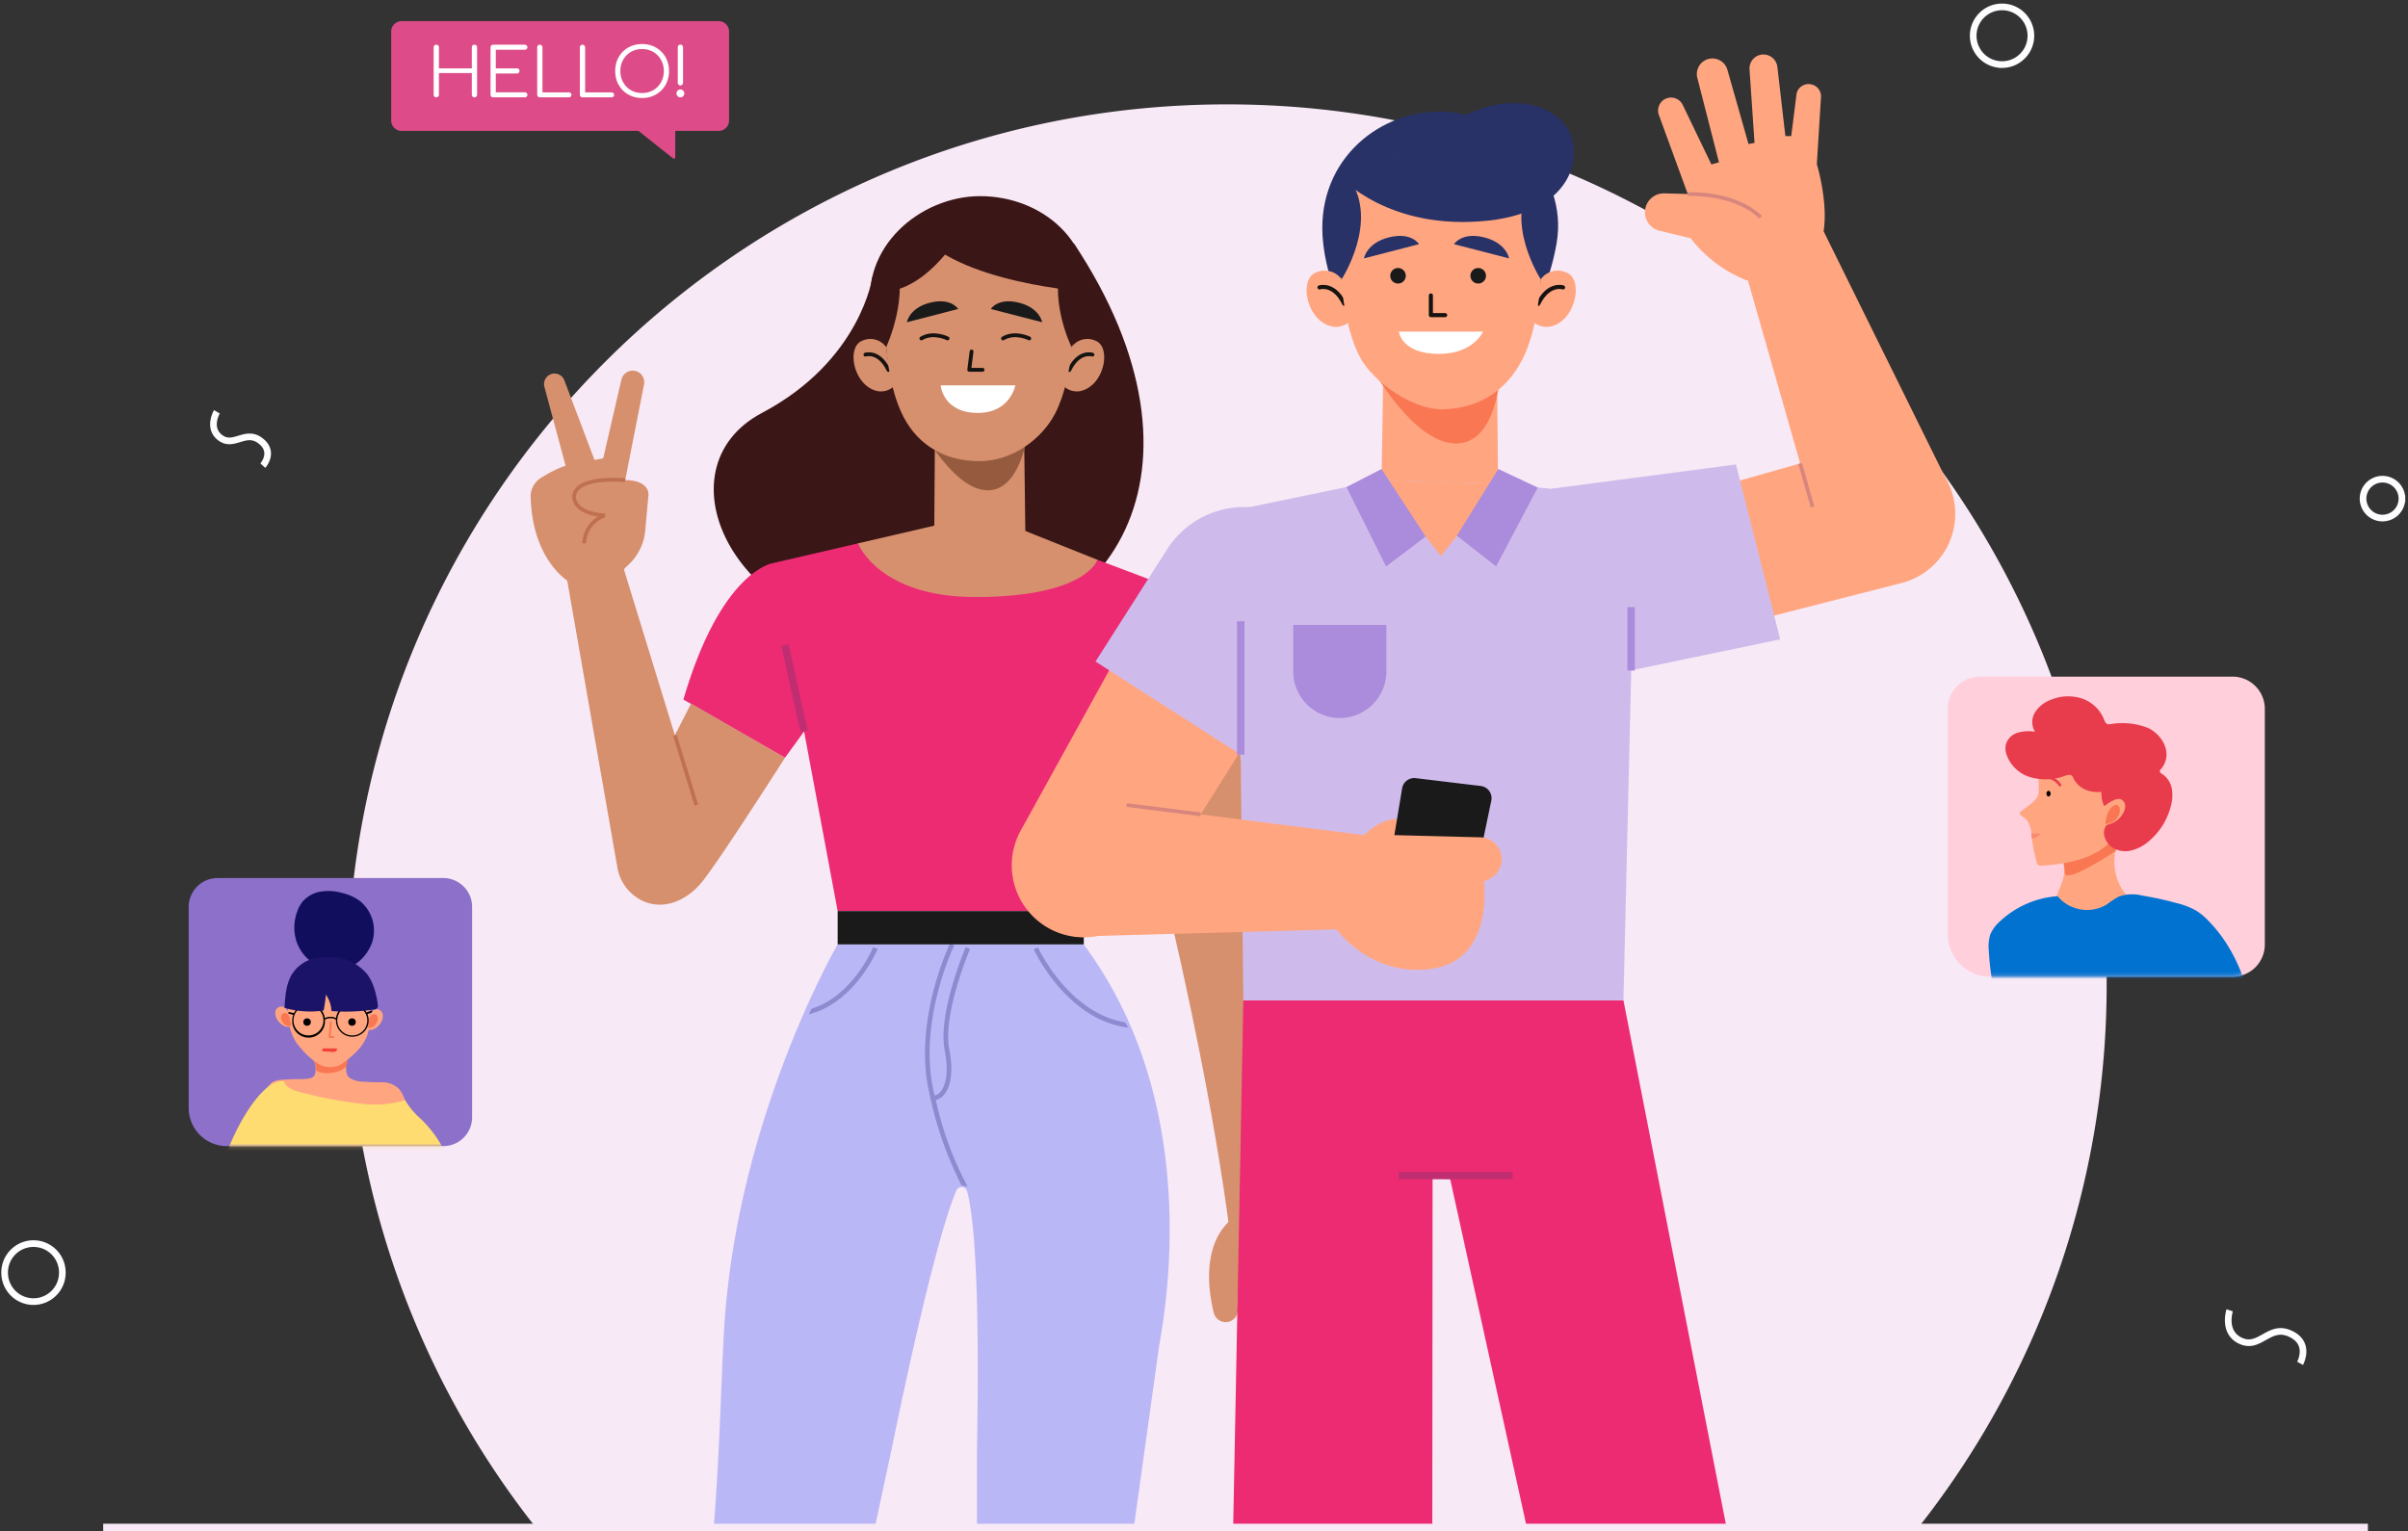 <svg width="643" height="409" fill="none" xmlns="http://www.w3.org/2000/svg"><rect width="100%" height="100%" fill="#333333" stroke="none"/><path d="M562.534 262.757c0-129.729-105.16-234.878-234.879-234.878-129.718 0-234.878 105.171-234.878 234.878a233.781 233.781 0 0 0 49.652 144.423h370.485a233.862 233.862 0 0 0 49.62-144.423z" fill="#F8E9F6"/><path d="M191.895 5.647h-84.654a2.786 2.786 0 0 0-2.786 2.786v23.75a2.786 2.786 0 0 0 2.786 2.786h84.654a2.786 2.786 0 0 0 2.786-2.786V8.433a2.786 2.786 0 0 0-2.786-2.786z" fill="#DD4C88"/><path d="M180.316 31.768v10.258a.364.364 0 0 1-.205.331.358.358 0 0 1-.385-.047l-13.252-10.542h13.842z" fill="#DD4C88"/><path d="M99.834 261.993a7.224 7.224 0 0 0-7.888-1.483 7.232 7.232 0 0 0-2.327 1.592l-1.835 1.879-1.89-1.868a7.214 7.214 0 0 0-10.215.076 7.226 7.226 0 0 0 .077 10.215l7.025 6.926a7.088 7.088 0 0 0 3.943 1.977 7.18 7.18 0 0 0 6.271-2.086l6.904-7.058a7.223 7.223 0 0 0-.065-10.17z" fill="#fff"/><path d="M555.553 217.376h-9.034v15.546h9.034v-15.546z" fill="#FAFAFA"/><path d="M534.6 17.25a7.702 7.702 0 1 0 0-15.405 7.702 7.702 0 0 0 0 15.404zM8.942 347.674a7.702 7.702 0 0 0 7.701-7.702 7.702 7.702 0 1 0-15.403 0 7.702 7.702 0 0 0 7.702 7.702zm632.436-214.485a5.19 5.19 0 0 1-6.201 5.09 5.194 5.194 0 0 1-4.077-4.077 5.184 5.184 0 0 1 2.206-5.327 5.186 5.186 0 0 1 6.552.645 5.185 5.185 0 0 1 1.52 3.669v0zM57.916 110s-2.6 4.37.961 6.97c3.562 2.6 6.675-2.262 10.64.743 3.966 3.004.667 6.664.667 6.664M595.386 350s-1.988 6.009 3.059 8.204c5.047 2.196 7.494-4.544 13.11-1.966 5.615 2.578 2.621 7.92 2.621 7.92" stroke="#FDFCFF" stroke-width="1.78" stroke-miterlimit="10"/><path d="M232.961 73.97s-3.081 22.362-29.496 36.324c-28.175 14.89-8.15 59.67 40.869 61.178 53.235 1.649 82.305-46.31 42.474-106.395l-53.847 8.893z" fill="#3A1616"/><path d="M249.457 143.636l.273-38.597h23.586l.503 39.045-24.362-.448z" fill="#D6906E"/><path d="M246.748 116.346c-1.256-3.419 8.161 15.83 17.949 14.574 8.379-1.093 9.832-16.169 9.832-16.169s-3.889 5.747-12.738 5.758c-9.909.011-15.043-4.163-15.043-4.163z" fill="#965B3F"/><path d="M232.688 83.747c3.004 17.206 13 31.681 29.049 31.681 16.048 0 27.071-14.322 29.048-31.681 2.24-19.664-13.011-31.354-29.048-31.354-16.038 0-32.13 13.678-29.049 31.354z" fill="#3A1616"/><path d="M236.631 92.717a5.176 5.176 0 0 0-6.401-1.694c-4.316 1.639-2.371 12.116 4.107 13.448a5.06 5.06 0 0 0 4.13-1.092s-1.584-7.724-1.836-10.662z" fill="#D6906E"/><path d="M231.082 94.726s3.616-1.212 6.172 4.108" stroke="#161311" stroke-width="1.02" stroke-linecap="round" stroke-linejoin="round"/><path d="M286.142 92.716a5.167 5.167 0 0 1 6.401-1.693c4.316 1.639 2.36 12.115-4.107 13.448a5.084 5.084 0 0 1-4.141-1.092s1.617-7.724 1.847-10.663z" fill="#D6906E"/><path d="M291.714 94.726s-3.616-1.212-6.184 4.108" stroke="#161311" stroke-width="1.02" stroke-linecap="round" stroke-linejoin="round"/><path d="M236.227 83.693c0 6.707.688 19.336 5.036 27.672 4.086 7.833 11.362 11.798 20.222 11.809 8.86.011 16.736-5.943 20.232-12.661 5.288-10.16 5.036-26.7 5.036-26.7s0-23.98-24.995-23.98c-26.317 0-25.531 23.86-25.531 23.86z" fill="#D6906E"/><path d="M255.859 82.534l-13.699 3.54s.622-3.845 6.227-5.233c5.604-1.387 7.472 1.694 7.472 1.694zm8.718 0l13.71 3.54s-.634-3.845-6.238-5.233c-5.604-1.387-7.472 1.694-7.472 1.694z" fill="#1A1A1A"/><path d="M259.431 93.885l-.622 4.894h3.561" stroke="#161311" stroke-width="1.02" stroke-linecap="round" stroke-linejoin="round"/><path d="M271.12 102.931h-19.937s.568 7.352 9.931 7.363c8.641.022 10.006-7.363 10.006-7.363z" fill="#fff"/><path d="M253.03 90.4s-3.791-1.923-7.003 0m28.808 0s-3.791-1.923-7.003 0" stroke="#161311" stroke-width="1.02" stroke-linecap="round" stroke-linejoin="round"/><path d="M286.142 92.716s-6.653-13.186-2.01-24.919c0 0 4.632.066 4.468 18.376l-2.458 6.543zm-49.51 0s6.631-14.016 2.01-24.919c0 0-4.632.066-4.468 18.376l2.458 6.543z" fill="#3A1616"/><path d="M291.003 77.99s-36.051-2.185-46.495-16.748c0 0 3.408-9.089 19.467-6.554 16.06 2.534 27.028 23.302 27.028 23.302z" fill="#3A1616"/><path d="M259.278 57.495s-10.204 21.183-24.777 20.473c0 0 8.008-20.265 24.777-20.473z" fill="#3A1616"/><path d="M238.423 385.485s10.685-53.061 16.977-67.525a1.52 1.52 0 0 1 2.851.24c1.519 5.517 3.507 21.762 2.622 69.579v19.544h41.983l6.555-47.041c.339-3.606 13.809-62.566-20.057-108.023h-65.679s-26.579 45.709-30.239 101.599c-.819 12.443-1.093 31.441-2.797 53.454h43.119l4.665-21.827z" fill="#BAB7F6"/><path d="M234.356 253.51c-.082.164-6.036 14.326-18.356 17.418.23-.509.444-1.003.691-1.48 11.053-3.438 16.448-16.251 16.448-16.448l1.217.51zm66.969 20.974c-14.016-1.66-22.373-15.381-24.656-19.644-.403-.772-.611-1.231-.631-1.263l1.125-.518s.29.634.808 1.576c2.392 4.369 10.009 16.358 22.412 18.434l.942 1.415zm-42.934 42.47l-1.645-.346a98.291 98.291 0 0 1-8.652-24.935c-4.309-19.113 5.494-39.476 5.593-39.673l1.118.543c-.099.197-9.721 20.182-5.51 38.867.181.789.362 1.562.543 2.302l.296 1.201a88.638 88.638 0 0 0 8.257 22.041z" fill="#8D8AD0"/><path d="M249.181 293.906H249l.082-1.233a2.672 2.672 0 0 0 2.023-1.02c.823-.921 2.566-3.882 1.152-11.135-1.892-9.738 5.312-26.794 5.625-27.518l1.135.493c-.082.165-7.369 17.435-5.543 26.794 1.464 7.501-.28 10.856-1.448 12.188a3.89 3.89 0 0 1-2.845 1.431z" fill="#8D8AD0"/><path d="M206.316 150.431s-13.765 1.955-23.837 36.433l27.125 15.546 16.005-22.013-19.293-29.966z" fill="#EC2B73"/><path d="M209.604 202.41s-18.014 28.251-22.286 33.331c-4.37 5.255-11.121 7.855-16.944 4.217a12.15 12.15 0 0 1-4.512-15.535l18.681-36.51 25.061 14.497z" fill="#D6906E"/><path d="M166.102 150.475l21.566 70.179-22.997 10.007-13.83-79.138 15.261-1.048z" fill="#D6906E"/><path d="M164.617 153.959l3.375-3.277a14.201 14.201 0 0 0 4.305-8.98l.863-9.526s.557-5.004-9.417-3.747c-9.975 1.256-10.564 1.322-10.444 4.271 0 0 1.824 4.108 8.248 4.938l3.07 16.321z" fill="#D6906E"/><path d="M151.999 155.423s-9.832-5.462-10.302-22.701a5.764 5.764 0 0 1 2.589-4.96c2.557-1.682 9.92-5.91 13.864-3.201l6.915 8.915-.448 20.483-12.618 1.464z" fill="#D6906E"/><path d="M166.507 130.471l5.462-27.781a3.082 3.082 0 0 0-4.686-3.198 3.1 3.1 0 0 0-1.355 1.909l-4.851 21.008-2.327.448-8.051-21.259a2.812 2.812 0 0 0-2.624-1.819c-.378 0-.753.076-1.102.224a2.83 2.83 0 0 0-1.616 3.277l7.909 29.42 13.241-2.229z" fill="#D6906E"/><path d="M166.943 128.265s-13.535-1.289-13.644 4.479c0 0-.295 4.37 8.248 4.938a8.04 8.04 0 0 0-5.539 7.461m24.209 51.258l5.724 18.638" stroke="#BF704F" stroke-miterlimit="10"/><path d="M298.771 190.699s21.423 75.379 29.627 138.491l13.809-2.622s-2.109-92.52-16.038-149.754l-27.398 13.885z" fill="#D6906E"/><path d="M342.097 323.411s20.757 30.665-4.162 44.452a3.97 3.97 0 0 1-4.927-.885l-.164-.197a3.967 3.967 0 0 1 .262-5.363c3.54-3.595 8.303-11.034.711-20.757 0 0-3.977 1.016-3.278 8.925a3.265 3.265 0 0 1-.946 2.615 3.283 3.283 0 0 1-2.615.947 3.277 3.277 0 0 1-2.862-2.48c-1.311-5.211-3.474-18.146 4.872-25.127l13.109-2.13z" fill="#D6906E"/><path d="M311.968 156.713s19.664 6.467 23.171 37.537l-32.02 12.148-7.222-19.664 16.071-30.021z" fill="#DD4C88"/><path d="M293.046 149.524l19.238 7.265-22.887 86.555h-65.722l-17.359-92.913 22.789-5.288 63.941 4.381z" fill="#EC2B73"/><path d="M289.397 243.356h-65.722v8.904h65.722v-8.904z" fill="#1A1A1A"/><path d="M214.717 195.385l-5.113-23.138m91.22 27.891l6.905-25.782" stroke="#C12D71" stroke-width="1.99" stroke-miterlimit="10"/><path d="M267.756 139.429l25.29 10.095s-2.939 9.952-32.621 9.952c-25.869 0-31.321-14.333-31.321-14.333l24.57-5.714h14.082z" fill="#D6906E"/><path d="M433.504 267.215l27.508 140.708h-53.323l-20.451-92.99-4.698-.284-.076 93.274h-53.17l2.709-140.708h101.501z" fill="#EC2B73"/><path d="M373.527 313.993h30.36" stroke="#C12D71" stroke-width="1.99" stroke-miterlimit="10"/><path d="M458.018 168.445l50.177-12.825a19.055 19.055 0 0 0 13.295-23.149 19.061 19.061 0 0 0-8.974-11.753 19.05 19.05 0 0 0-14.677-1.794l-50.254 14.268 10.433 35.253z" fill="#FFA681"/><path d="M463.546 124.059l-49.019 6.446 14.017 50.023 46.811-9.744-11.809-46.725z" fill="#CFBBEB"/><path d="M486.946 61.756c1.257-7.866-1.802-17.916-1.802-17.916l1.092-17.644a3.277 3.277 0 0 0-2.502-3.638 3.275 3.275 0 0 0-3.987 2.393l-1.442 11.405h-1.562l-2.12-18.32a3.774 3.774 0 0 0-2.821-3.362 3.77 3.77 0 0 0-1.549-.069 3.759 3.759 0 0 0-3.091 3.802l1.344 19.752-1.606.317-5.616-19.763a4.168 4.168 0 0 0-5.265-2.906 4.17 4.17 0 0 0-2.369 1.914 4.17 4.17 0 0 0-.439 3.013l5.801 22.625-2.032.557-7.647-15.895a3.463 3.463 0 0 0-6.379.34 3.455 3.455 0 0 0-.001 2.314l7.724 21.14-6.391-.164a5.057 5.057 0 0 0-3.822 8.35c.67.781 1.56 1.34 2.555 1.602l8.411 2.032a35.498 35.498 0 0 0 15.098 11.307s19.457-7.178 20.418-13.186z" fill="#FFA681"/><path d="M450.71 51.859s12.203-.71 19.446 6.161" stroke="#D8857D" stroke-miterlimit="10"/><path d="M520.834 130.395l-33.888-68.64-21.39 9.003 21.554 75.499 33.724-15.862z" fill="#FFA681"/><path d="M480.687 123.786l3.321 11.635" stroke="#D8857D" stroke-miterlimit="10"/><path d="M370.72 127.785l-40.126 8.302 1.409 131.128h101.5l3.19-134.722-38.192-3.299-27.781-1.409z" fill="#CFBBEB"/><path d="M435.557 179.108v-16.933" stroke="#AB8BDB" stroke-width="1.99" stroke-miterlimit="10"/><path d="M345.342 166.927h24.853v12.432a12.431 12.431 0 1 1-24.864 0v-12.432h.011z" fill="#AB8BDB"/><path d="M301.502 169.407l-28.939 52.438a19.236 19.236 0 0 0 7.221 25.957 19.24 19.24 0 0 0 25.913-6.446l30.043-47.937-34.238-24.012z" fill="#FFA681"/><path d="M292.533 176.704l41.513 26.635 6.664-31.813c7.025-11.35 15.961-25.039 4.72-32.238a24.43 24.43 0 0 0-33.779 7.428l-19.118 29.988z" fill="#CFBBEB"/><path d="M331.315 201.591v-35.647" stroke="#AB8BDB" stroke-width="1.99" stroke-miterlimit="10"/><path d="M286.797 250.162l75.981-2.076L368 223.538l-85.868-10.859 4.665 37.483z" fill="#FFA681"/><path d="M320.609 217.518l-19.785-2.479" stroke="#D8857D" stroke-miterlimit="10"/><path d="M362.953 224.544s9.723-13.11 21.161-.055l-4.545 9.035-16.616-8.98z" fill="#FFA681"/><path d="M374.402 210.603L371.354 229l23.171 2.579 3.682-17.665a3.283 3.283 0 0 0-1.549-3.55 3.27 3.27 0 0 0-1.303-.427l-17.326-2.087a3.281 3.281 0 0 0-3.627 2.753z" fill="#1A1A1A"/><path d="M367.847 222.97l27.431.688a5.858 5.858 0 0 1 5.714 5.856 5.858 5.858 0 0 1-3.277 5.277l-1.475.71s2.807 20.756-13.678 23.236c-16.485 2.48-25.716-10.542-25.716-10.542l11.001-25.225zm32.173-93.722l-.372-41.415h-30.075l-.666 40.333 31.113 1.082z" fill="#FFA681"/><path d="M367.093 99.927c-1.563-3.584 10.444 19.806 22.701 18.484 10.509-1.092 10.924-20.156 10.924-20.156s-3.725 6.009-14.824 6.031c-12.356.01-18.801-4.36-18.801-4.36z" fill="#F97853"/><path d="M415.652 64.99c-3.222 18.462-13.95 33.997-31.156 33.997-17.207 0-29.049-15.35-31.168-33.997-2.404-21.15 13.95-35.2 31.135-35.2 17.184 0 34.5 16.245 31.189 35.2z" fill="#293267"/><path d="M411.425 74.614a5.55 5.55 0 0 1 6.872-1.813c4.632 1.759 2.534 13-4.37 14.431a5.53 5.53 0 0 1-4.447-1.169s1.672-8.291 1.945-11.449z" fill="#FFA681"/><path d="M417.379 76.766s-3.878-1.289-6.631 4.37" stroke="#161311" stroke-width="1.1" stroke-linecap="round" stroke-linejoin="round"/><path d="M358.244 74.614a5.561 5.561 0 0 0-6.872-1.813c-4.632 1.759-2.534 13 4.37 14.431a5.464 5.464 0 0 0 4.436-1.169s-1.628-8.291-1.934-11.449z" fill="#FFA681"/><path d="M352.333 76.766s3.879-1.289 6.621 4.37" stroke="#161311" stroke-width="1.1" stroke-linecap="round" stroke-linejoin="round"/><path d="M411.862 64.935c0 7.2-.743 22.265-5.408 31.212-4.37 8.401-11.635 12.913-21.139 13.186-7.582.207-18.506-6.893-22.264-14.104-5.67-10.924-5.397-30.162-5.397-30.162s0-25.728 26.809-25.728c28.24 0 27.399 25.596 27.399 25.596z" fill="#FFA681"/><path d="M375.385 73.653a2.072 2.072 0 0 1-1.277 1.926 2.074 2.074 0 0 1-2.835-1.513 2.077 2.077 0 0 1 2.047-2.478 2.076 2.076 0 0 1 2.065 2.065zm21.412 0a2.079 2.079 0 0 1-1.276 1.926 2.077 2.077 0 1 1 1.276-1.926z" fill="#1A1A1A"/><path d="M378.924 65.219l-14.704 3.802s.666-4.13 6.686-5.626c6.019-1.497 8.018 1.824 8.018 1.824zm9.341 0l14.704 3.802s-.666-4.13-6.675-5.626c-6.008-1.497-8.029 1.824-8.029 1.824z" fill="#293267"/><path d="M382.081 78.919v5.255h3.813" stroke="#161311" stroke-width="1.1" stroke-linecap="round" stroke-linejoin="round"/><path d="M396.01 88.586h-22.471s.622 5.922 10.662 5.943c9.231.011 11.809-5.943 11.809-5.943z" fill="#fff"/><path d="M358.244 74.614s10.029-15.404 2.185-26.732c0 0-4.971.076-4.796 19.664l2.611 7.068zm53.181 0s-10.04-15.404-2.185-26.732c0 0 4.96.076 4.785 19.664l-2.6 7.068z" fill="#293267"/><path d="M357.763 47.14S370.72 61.8 397.43 58.926c23.849-2.567 25.913-19.282 20.233-25.902-8.117-9.44-26.012-5.932-35.582 4.62l-24.318 9.494z" fill="#293267"/><path d="M368.907 128.167l15.851 20.385 15.262-19.304-31.113-1.081z" fill="#FFA681"/><path d="M368.906 125.282l-9.362 4.818 10.575 21.194 10.575-7.975-11.788-18.037zm31.19 0l10.531 4.96-11.132 21.052-10.477-8.204 11.078-17.808z" fill="#AB8BDB"/><path d="M27.557 408h604.741" stroke="#F8E9F6" stroke-width="1.99" stroke-miterlimit="10"/><path d="M528.722 180.735h67.427a8.617 8.617 0 0 1 8.619 8.62v62.925a8.617 8.617 0 0 1-8.619 8.62h-64.674a11.373 11.373 0 0 1-11.373-11.373v-60.085a8.63 8.63 0 0 1 2.494-6.151 8.614 8.614 0 0 1 6.126-2.556z" fill="#FFCFDB"/><mask id="a" maskUnits="userSpaceOnUse" x="520" y="180" width="85" height="81"><path d="M528.722 180.735h67.427a8.617 8.617 0 0 1 8.619 8.62v62.925a8.617 8.617 0 0 1-8.619 8.62h-64.674a11.373 11.373 0 0 1-11.373-11.373v-60.085a8.63 8.63 0 0 1 2.494-6.151 8.614 8.614 0 0 1 6.126-2.556z" fill="#AB8BDB"/></mask><g mask="url(#a)"><path d="M550.588 227.71c.895 2.54.919 5.306.068 7.86-.355 1.037-.846 2.02-1.187 3.057a19.461 19.461 0 0 0-.791 5.185 74.721 74.721 0 0 0 .559 13.864 17.304 17.304 0 0 0 1.228 4.966 85.837 85.837 0 0 1 5.622-8.473 43.667 43.667 0 0 1 9.347-8.856 15.633 15.633 0 0 0 4.83-4.312c-3.711-2.074-5.621-6.509-5.69-10.752a29.913 29.913 0 0 1 3.125-12.281" fill="#FFA681"/><path d="M550 226.8a25.961 25.961 0 0 1 1.365 6.223c-.246 3.547 13.645-5.731 13.645-5.731l.491-2.893-9.961 1.842" fill="#F97853"/><path d="M545.376 201.416c-1.869 2.62-.628 7.437-1.051 10.562-.368 2.606-5.635 4.666-4.98 5.458.382.573 1.364.996 1.801 1.555a6.412 6.412 0 0 1 1.255 3.589 42.685 42.685 0 0 0 1.46 7.723c.056.315.22.6.464.805.305.15.649.198.983.137 6.359-.478 13.14-1.638 17.671-5.868a26.55 26.55 0 0 0 4.189-5.458c1.774-2.838 3.493-5.881 3.547-9.169a19.014 19.014 0 0 0-2.524-8.406" fill="#FFA681"/><path d="M565.461 216.972c-.996.914-1.583-.437-2.811-1.023-1.228-.587-1.596-3.057-1.514-4.421a9.446 9.446 0 0 1-3.616-.355 6.33 6.33 0 0 1-3.807-3.18 2.124 2.124 0 0 0-.451-.777c-.464-.423-1.2-.219-1.801 0a15.008 15.008 0 0 1-9.183.423 9.662 9.662 0 0 1-6.509-6.168 4.904 4.904 0 0 1-.15-2.62 4.676 4.676 0 0 1 3.166-3.138 10.569 10.569 0 0 1 4.625-.26 4.897 4.897 0 0 1 0-5.185 8.5 8.5 0 0 1 4.231-3.343 11.992 11.992 0 0 1 8.187-.382 9.67 9.67 0 0 1 5.963 5.526c.218.56.464 1.228 1.05 1.365.217.034.438.034.655 0 3.401-.6 6.9-.246 10.111 1.023 3.098 1.474 5.459 4.899 4.79 8.256a6.29 6.29 0 0 1-1.365 2.729.986.986 0 0 0-.3.573c0 .355.355.587.669.764a5.946 5.946 0 0 1 2.524 3.848 10.65 10.65 0 0 1-.245 4.68 18.01 18.01 0 0 1-5.772 9.293 11.217 11.217 0 0 1-5.076 2.633 6.45 6.45 0 0 1-5.458-1.364s-3.589-3.507.081-6.427" fill="#E83C4C"/><path d="M545.498 207.952a4.42 4.42 0 0 1 4.258 1.938c.273.368.914 0 .627-.355a5.16 5.16 0 0 0-5.076-2.279c-.464.082-.259.778.191.696z" fill="#E83C4C"/><path opacity=".28" d="M542.401 222.566l2.525.123a4.379 4.379 0 0 1-2.361 1.365" fill="#E83C4C"/><path d="M547.013 212.755c.309 0 .559-.342.559-.764s-.25-.764-.559-.764c-.309 0-.559.342-.559.764s.25.764.559.764z" fill="#000"/><path d="M561.71 215.566a9.662 9.662 0 0 1 2.81-1.855 2.734 2.734 0 0 1 1.611-.26 1.877 1.877 0 0 1 1.282 1.365 3.142 3.142 0 0 1-.259 1.951 6.035 6.035 0 0 1-2.729 2.907 8.56 8.56 0 0 1-3.944.927" fill="#FFA681"/><path d="M562.185 220.086c.287-3.534 1.692-4.571 2.265-4.885a1.16 1.16 0 0 1 .887-.177 1.218 1.218 0 0 1 .696.996c.071.459.024.929-.136 1.365a3.935 3.935 0 0 1-1.529 2.046 3.993 3.993 0 0 1-2.183.655z" fill="#F97853"/><path d="M549.319 239.241a10.206 10.206 0 0 0 13.236 2.36 26.613 26.613 0 0 1 3.248-2.129 10.92 10.92 0 0 1 6.263-.245 88.64 88.64 0 0 1 9.211 2.019 20.063 20.063 0 0 1 5.198 2.02c1.2.766 2.296 1.683 3.262 2.729 6.59 6.7 10.302 15.842 11.68 25.121 1.378 9.279.559 18.776-.942 28.055-1.364 8.623-3.411 17.275-7.518 24.984a23.175 23.175 0 0 1-4.639 6.345 18.654 18.654 0 0 1-6.195 3.63c-7.437 2.729-15.897 1.883-23.197-1.187-7.301-3.07-13.646-8.187-19.104-13.891a18.153 18.153 0 0 1-3.029-3.821 15.02 15.02 0 0 1-1.433-4.789c-1.474-8.952.15-18.121-.314-27.182-.518-9.934-3.507-19.608-3.998-29.542a10.59 10.59 0 0 1 .41-4.093 9.555 9.555 0 0 1 2.469-3.412 25.106 25.106 0 0 1 15.433-6.822" fill="#0172D0"/></g><path d="M58.102 234.539h60.26a7.7 7.7 0 0 1 7.702 7.702v56.196a7.696 7.696 0 0 1-7.702 7.702H60.56a10.17 10.17 0 0 1-10.17-10.16v-53.727a7.699 7.699 0 0 1 4.759-7.129 7.712 7.712 0 0 1 2.953-.584z" fill="#8C70C9"/><mask id="b" maskUnits="userSpaceOnUse" x="50" y="234" width="77" height="73"><path d="M58.102 234.539h60.26a7.7 7.7 0 0 1 7.702 7.702v56.196a7.696 7.696 0 0 1-7.702 7.702H60.56a10.17 10.17 0 0 1-10.17-10.16v-53.727a7.699 7.699 0 0 1 4.759-7.129 7.712 7.712 0 0 1 2.953-.584z" fill="#6F59A0"/></mask><g mask="url(#b)"><path d="M82.69 281.85a4.891 4.891 0 0 1 1.57 3.26c.06.91 0 2.2-.82 2.67a4.938 4.938 0 0 1-1.84.4c-1.51.15-2.8 0-4.31.12-1.51.12-3.4 0-4.74.9a10.924 10.924 0 0 0-2 2.5L68 295.01a7.562 7.562 0 0 0 4.12 2.13c1.54.32 3.12.38 4.68.59 1.56.21 3 .56 4.47.77 2.368.255 4.752.325 7.13.21 2.71-.06 5.42-.13 8.12-.3 3.998-.248 7.979-.732 11.92-1.45a.702.702 0 0 0 .54-.29.717.717 0 0 0 0-.5 27.885 27.885 0 0 0-1.23-3.3 7.436 7.436 0 0 0-1.27-2.07 6.488 6.488 0 0 0-4.71-1.71c-1.72 0-3.17-.06-4.89-.16a7.192 7.192 0 0 1-3.52-1c-.87-.72-.89-1.5-.94-2.63a12.292 12.292 0 0 1 .45-3.35" fill="#FFA681"/><path d="M75.849 288.873c.64 1.8 2.78 2.49 4.63 2.94a116.35 116.35 0 0 0 15.9 3c3.955.513 7.975.192 11.8-.94a20.294 20.294 0 0 0 4.35 5.14 32.28 32.28 0 0 1 8.53 14.59 5.403 5.403 0 0 1-2.66 7.26c-4.2 2.73-8.92 4.55-13.59 6.36a49.336 49.336 0 0 1-11.83 3.45 38.46 38.46 0 0 1-10.33-.46 54.159 54.159 0 0 1-15.5-4.59c-3.28-1.6-6.53-3.91-7.68-7.37-1-3-.23-6.26.73-9.25 2.31-7.16 9.68-21 15.65-20.18" fill="#FFDC72"/><path d="M82.908 282.293l.86.81a8.28 8.28 0 0 1 .63 2.59c0 1 5.48 1.94 8.22-1l.28-2.11h-4.88" fill="#F97853"/><path d="M78.73 260.14a12.52 12.52 0 0 0-1.55 3.48c-.182.932-.269 1.88-.26 2.83a40.329 40.329 0 0 0 .2 6.41c.23 2.105.976 4.121 2.17 5.87.338.448.699.878 1.08 1.29a19.915 19.915 0 0 0 4.41 4 6.26 6.26 0 0 0 2.672.975 6.26 6.26 0 0 0 2.828-.305 9.007 9.007 0 0 0 1.8-1.1c2.67-2 5.28-4.42 6.23-7.8.404-1.75.57-3.546.49-5.34V267a21.233 21.233 0 0 0-.14-3c-.39-2.82-3.67-3.66-5.09-6" fill="#FFA681"/><path d="M77.18 271.03a3.152 3.152 0 0 0-.84-1.64 1.63 1.63 0 0 0-2.83 1.2 3.33 3.33 0 0 0 .69 2c.418.62.99 1.12 1.66 1.45a2.79 2.79 0 0 0 2.16.14" fill="#FFA681"/><path d="M77.379 272.063a2.001 2.001 0 0 0-.48-1.1 1.129 1.129 0 0 0-1.1-.36 1.152 1.152 0 0 0-.77 1c-.028.462.1.919.36 1.3.241.414.586.758 1 1a1.774 1.774 0 0 0 1.39.17" fill="#F97853"/><path d="M98.598 271.863a3.146 3.146 0 0 1 .75-1.69 1.75 1.75 0 0 1 1.7-.55 1.793 1.793 0 0 1 1.19 1.59 3.305 3.305 0 0 1-.58 2 4.278 4.278 0 0 1-1.56 1.55 2.844 2.844 0 0 1-2.15.26" fill="#FFA681"/><path d="M98.569 272.444c.02-.407.162-.797.41-1.12a1.134 1.134 0 0 1 1.08-.43 1.158 1.158 0 0 1 .83 1c.049.456-.053.917-.29 1.31a2.805 2.805 0 0 1-.95 1.07 1.863 1.863 0 0 1-1.38.26" fill="#F97853"/><path d="M88.35 273l-.35 4h1" stroke="#F97853" stroke-width=".5" stroke-linecap="round" stroke-linejoin="round"/><path opacity=".81" d="M86.645 280.041h2.994a.508.508 0 0 1 .206 0 .26.26 0 0 1 .12.089.18.18 0 0 1 .034.128.608.608 0 0 1-.163.427.903.903 0 0 1-.453.264 3.25 3.25 0 0 1-1.147 0l-1.454-.081a1.261 1.261 0 0 1-.719-.176c-.171-.136 0-.624.582-.692" fill="#EF2B26"/><circle cx="82" cy="273" r="1" fill="#000"/><circle cx="94" cy="273" r="1" fill="#000"/><path d="M99.118 269.964l-1.25.48a4.332 4.332 0 0 0-4.62-2.259 4.332 4.332 0 0 0-3.52 3.749 3.49 3.49 0 0 0-3 0 4.342 4.342 0 0 0-6.332-3.294 4.338 4.338 0 0 0-1.898 1.984l-1.24-.27c-.28-.06-.39.36-.12.42l1.18.29a4.219 4.219 0 0 0-.29 1.51 4.378 4.378 0 0 0 4.375 4.589 4.37 4.37 0 0 0 3.17-1.358 4.374 4.374 0 0 0 1.205-3.231v-.23a3.12 3.12 0 0 1 2.93 0 1.835 1.835 0 0 0 0 .22 4.368 4.368 0 0 0 3.322 4.232 4.377 4.377 0 0 0 3.664-.742 4.371 4.371 0 0 0 1.414-5.19l1.16-.44c.22-.14.11-.56-.15-.46zm-16.71 6.61a4.002 4.002 0 0 1-3.71-5.6.23.23 0 0 0 .06-.12 4.002 4.002 0 0 1 6.984-.432 4.002 4.002 0 0 1-3.334 6.152zm11.63 0a4.004 4.004 0 0 1-3.473-2.057 4 4 0 1 1 7.053-3.773c.008.047.033.09.07.12a3.999 3.999 0 0 1-3.65 5.71z" fill="#000"/><path d="M85.739 257.633a4.527 4.527 0 0 1-3.28-1.27 11.098 11.098 0 0 1-3.55-5.85 12.42 12.42 0 0 1 .39-6.86 9.005 9.005 0 0 1 1.46-2.77 8.17 8.17 0 0 1 5-2.75 13.642 13.642 0 0 1 5.78.43 12.905 12.905 0 0 1 4.68 2.19 10.235 10.235 0 0 1 3.21 10.78 11.816 11.816 0 0 1-8.4 7.73" fill="#120E5E"/><path d="M87.319 255.763a9.866 9.866 0 0 0-9.25 4.3c-1.69 2.65-1.91 6-2.09 9.15a24.176 24.176 0 0 0 10.46.69c.25-1.4.45-2.8.59-4.22a8.292 8.292 0 0 1 1.48 4.38c3.793.296 7.608.155 11.37-.42a1.238 1.238 0 0 0 .88-.39c.155-.287.198-.622.12-.94-.37-2.86-1.34-6.56-3.3-8.62a13.44 13.44 0 0 0-7.46-4" fill="#1B1367"/></g><path d="M116.502 26a.683.683 0 0 1-.504-.198.683.683 0 0 1-.198-.504V12.644c0-.204.066-.372.198-.504a.683.683 0 0 1 .504-.198c.204 0 .372.066.504.198s.198.3.198.504v5.616h8.784v-5.616c0-.204.066-.372.198-.504a.683.683 0 0 1 .504-.198c.204 0 .372.066.504.198s.198.3.198.504v12.654a.683.683 0 0 1-.198.504.683.683 0 0 1-.504.198.683.683 0 0 1-.504-.198.683.683 0 0 1-.198-.504V19.52h-8.784v5.778a.683.683 0 0 1-.198.504.683.683 0 0 1-.504.198zm15.188 0a.683.683 0 0 1-.504-.198.683.683 0 0 1-.198-.504V12.644c0-.204.066-.372.198-.504a.683.683 0 0 1 .504-.198h8.442a.66.66 0 0 1 .486.198.6.6 0 0 1 .216.486c0 .18-.072.336-.216.468a.66.66 0 0 1-.486.198h-7.74v4.968h5.634c.204 0 .372.066.504.198a.66.66 0 0 1 .198.486.66.66 0 0 1-.198.486.683.683 0 0 1-.504.198h-5.634v5.022h7.74a.66.66 0 0 1 .486.198.615.615 0 0 1 .216.468.654.654 0 0 1-.216.504.696.696 0 0 1-.486.18h-8.442zm12.462 0a.722.722 0 0 1-.504-.198.683.683 0 0 1-.198-.504V12.644a.66.66 0 0 1 .198-.486.69.69 0 0 1 .504-.216c.192 0 .354.072.486.216a.634.634 0 0 1 .216.486v12.024h7.038a.66.66 0 0 1 .486.198.58.58 0 0 1 .216.468.634.634 0 0 1-.216.486.696.696 0 0 1-.486.18h-7.74zm11.391 0a.722.722 0 0 1-.504-.198.683.683 0 0 1-.198-.504V12.644a.66.66 0 0 1 .198-.486.69.69 0 0 1 .504-.216c.192 0 .354.072.486.216a.634.634 0 0 1 .216.486v12.024h7.038a.66.66 0 0 1 .486.198.58.58 0 0 1 .216.468.634.634 0 0 1-.216.486.696.696 0 0 1-.486.18h-7.74zm15.921.18c-1.044 0-2.004-.18-2.88-.54a6.91 6.91 0 0 1-2.286-1.512 7.053 7.053 0 0 1-1.494-2.286c-.348-.876-.522-1.836-.522-2.88 0-1.032.174-1.986.522-2.862a7.053 7.053 0 0 1 1.494-2.286 6.91 6.91 0 0 1 2.286-1.512c.876-.36 1.836-.54 2.88-.54 1.032 0 1.986.18 2.862.54a6.91 6.91 0 0 1 2.286 1.512 6.684 6.684 0 0 1 1.494 2.286c.36.876.54 1.83.54 2.862 0 1.044-.18 2.004-.54 2.88a6.684 6.684 0 0 1-1.494 2.286 6.91 6.91 0 0 1-2.286 1.512c-.876.36-1.83.54-2.862.54zm0-1.332c.828 0 1.596-.144 2.304-.432a5.58 5.58 0 0 0 1.836-1.242 5.75 5.75 0 0 0 1.224-1.872c.288-.72.432-1.5.432-2.34 0-.828-.144-1.596-.432-2.304a5.507 5.507 0 0 0-1.224-1.872 5.237 5.237 0 0 0-1.836-1.242 5.844 5.844 0 0 0-2.304-.45c-.84 0-1.614.15-2.322.45a5.42 5.42 0 0 0-1.854 1.242 5.645 5.645 0 0 0-1.206 1.872 6.057 6.057 0 0 0-.432 2.304c0 .84.144 1.62.432 2.34a5.9 5.9 0 0 0 1.206 1.872 5.786 5.786 0 0 0 1.854 1.242 6.105 6.105 0 0 0 2.322.432zm10.222-2.034a.722.722 0 0 1-.504-.198.722.722 0 0 1-.198-.504v-9.468c0-.204.066-.372.198-.504a.69.69 0 0 1 .504-.216c.204 0 .372.072.504.216.132.132.198.3.198.504v9.468a.69.69 0 0 1-.216.504.701.701 0 0 1-.486.198zm0 3.186c-.288 0-.534-.102-.738-.306a1.006 1.006 0 0 1-.306-.738c0-.3.102-.552.306-.756.204-.204.45-.306.738-.306s.534.108.738.324c.204.204.306.45.306.738s-.102.534-.306.738c-.204.204-.45.306-.738.306z" fill="#fff"/></svg>
